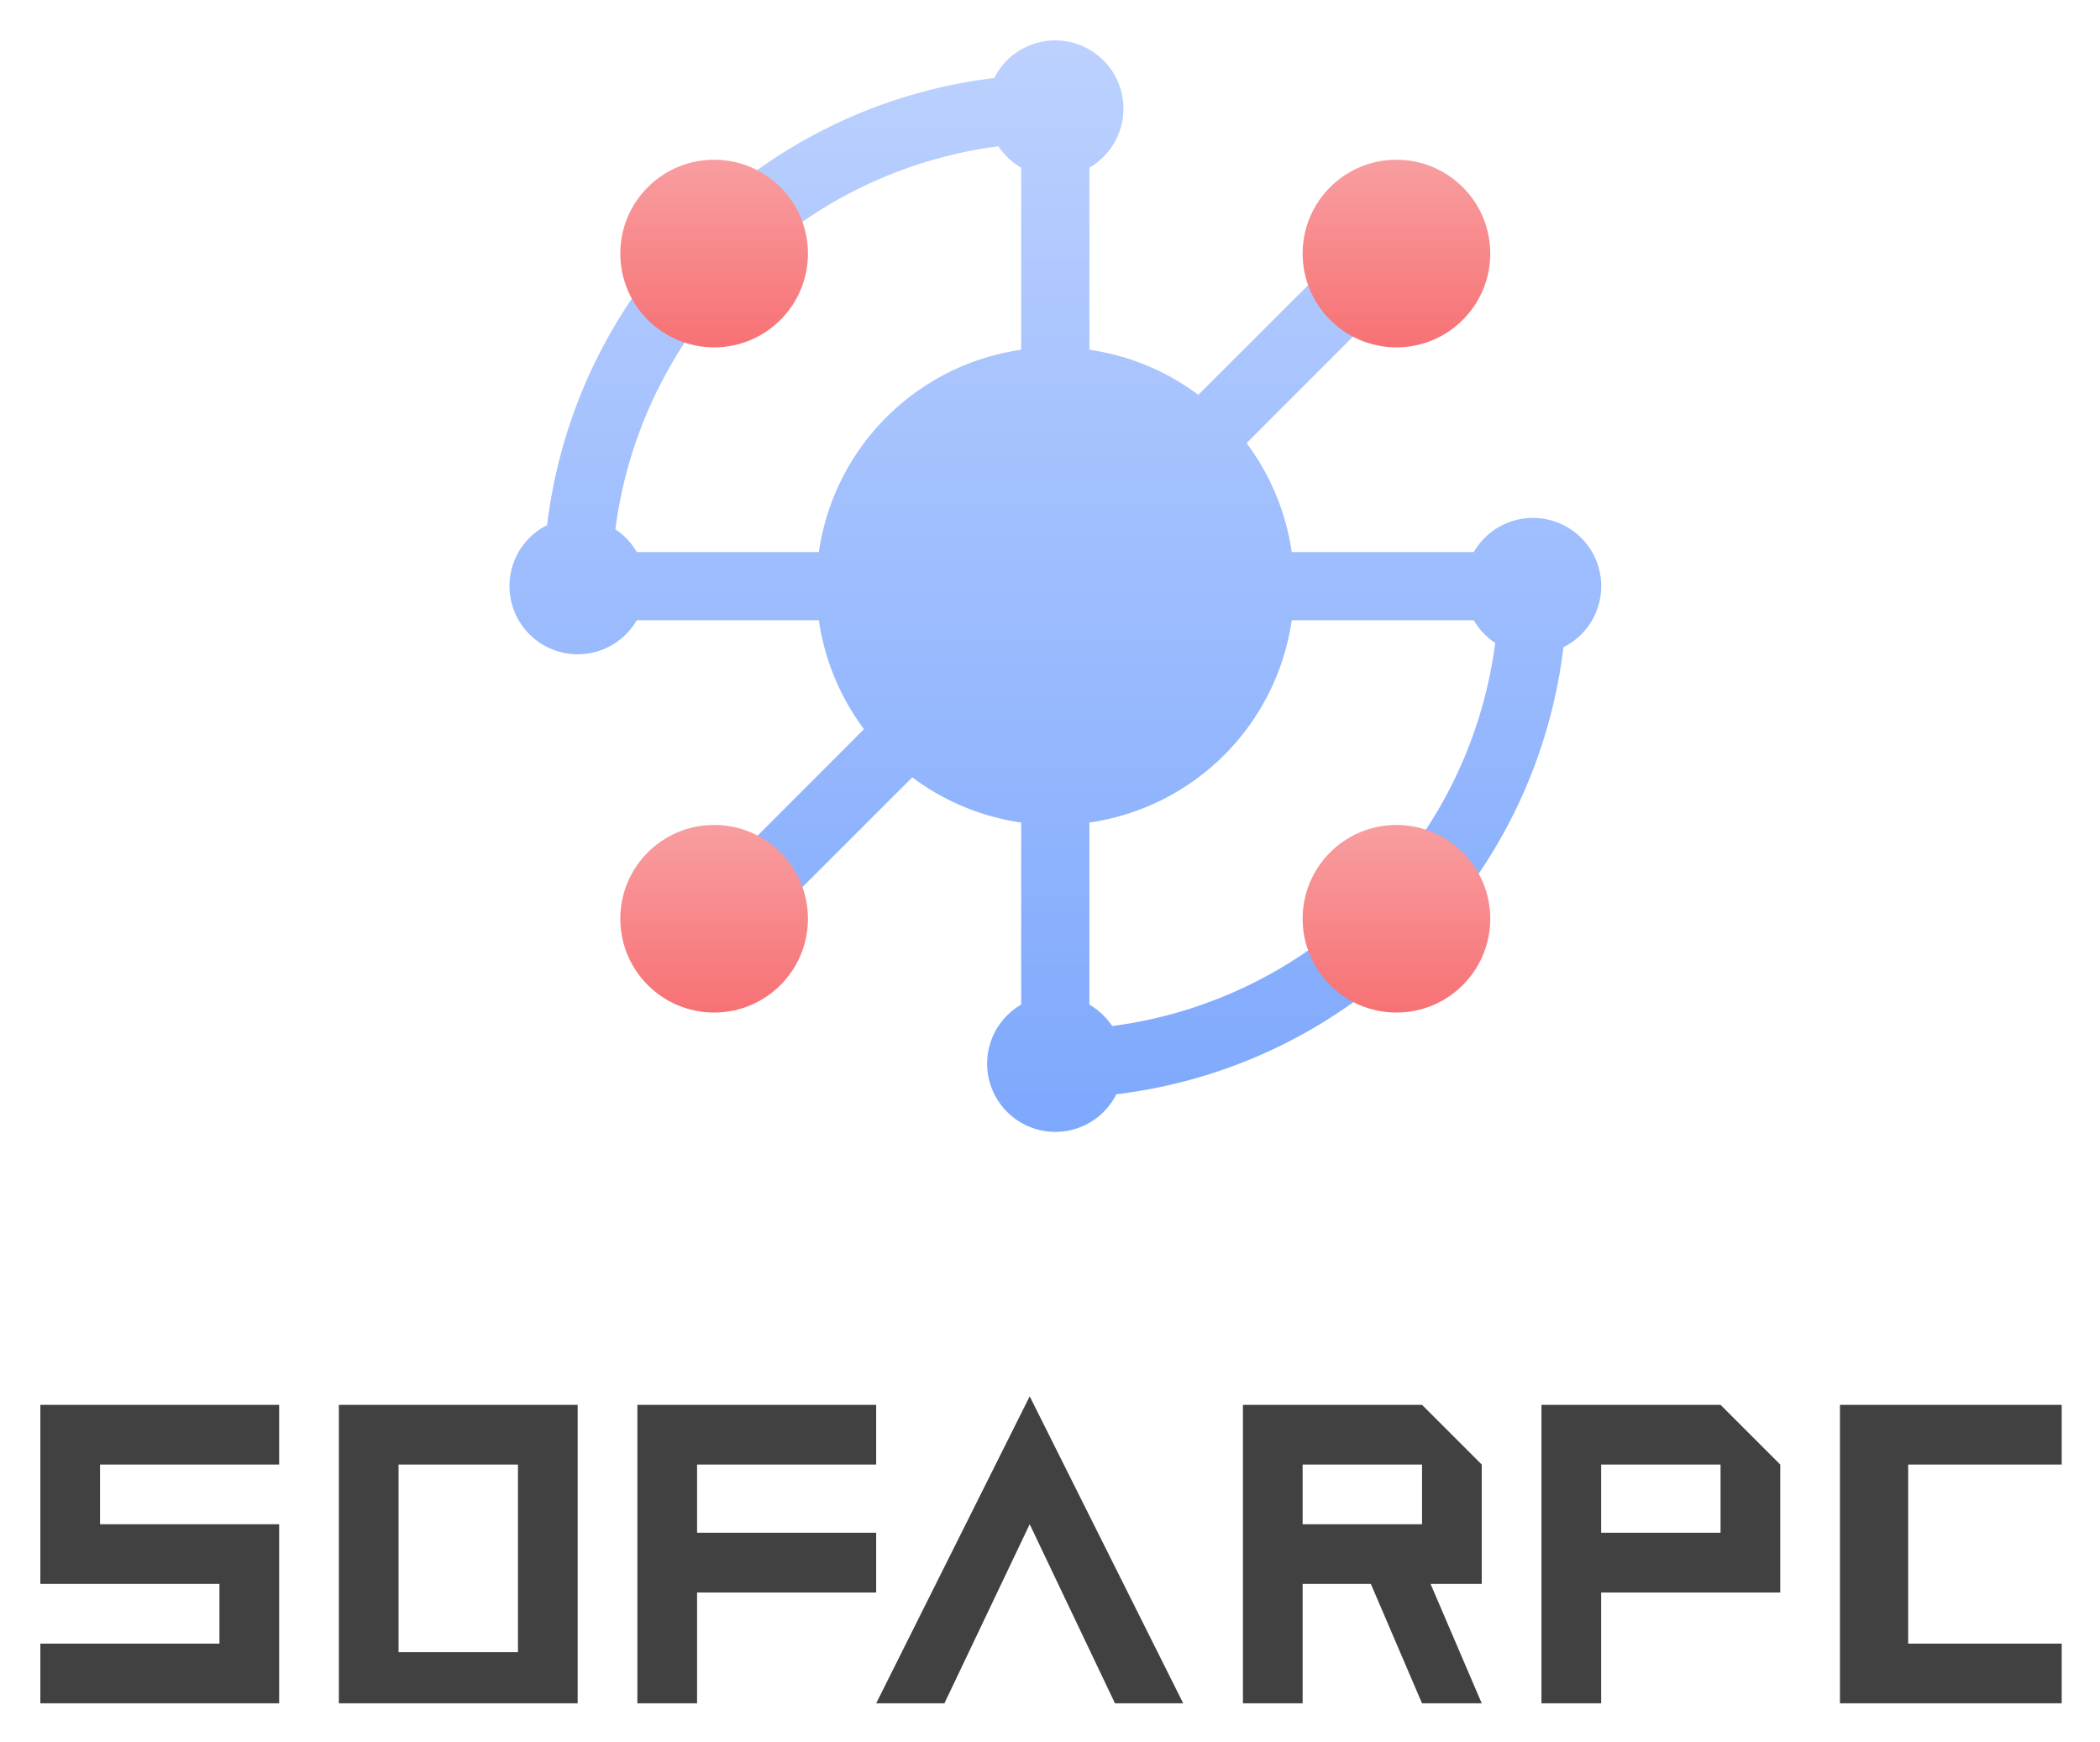 <svg xmlns="http://www.w3.org/2000/svg" role="img" xmlns:xlink="http://www.w3.org/1999/xlink" viewBox="-4.73 -4.73 246.22 204.22"><title>SOFARPC logo</title><defs><linearGradient id="b" x1="119" x2="119" y1="128" gradientUnits="userSpaceOnUse"><stop offset="0" stop-color="#7ea8fd"/><stop offset="1" stop-color="#bcd1fe"/></linearGradient><linearGradient id="a" x1="159" x2="159" y1="114" y2="92" gradientUnits="userSpaceOnUse"><stop offset="0" stop-color="#f77174"/><stop offset="1" stop-color="#f89ea0"/></linearGradient><linearGradient id="c" x1="159" x2="159" y1="36" y2="14" xlink:href="#a"/><linearGradient id="d" x1="79" x2="79" xlink:href="#a"/><linearGradient id="e" x1="79" x2="79" y1="36" y2="14" xlink:href="#a"/></defs><g data-name="图层 2"><g data-name="图层 1"><path fill="url(#b)" fill-rule="evenodd" d="M175 56a8 8 0 0 0-6.93 4h-21.35a28 28 0 0 0-5.29-12.77L160 28.64 154.36 23l-18.59 18.57A28 28 0 0 0 123 36.28V14.93a8 8 0 1 0-11.16-10.51 60 60 0 0 0-52.42 52.42A8 8 0 1 0 69.93 68h21.35a28 28 0 0 0 5.29 12.77L78 99.36l5.64 5.64 18.59-18.58a28 28 0 0 0 12.77 5.3v21.35a8 8 0 1 0 11.16 10.51 60 60 0 0 0 52.42-52.42A8 8 0 0 0 175 56zm-60-19.72A28 28 0 0 0 91.28 60H69.93a8.11 8.11 0 0 0-2.51-2.67 52.06 52.06 0 0 1 44.91-44.91 8.11 8.11 0 0 0 2.67 2.51zm10.67 79.3a8.11 8.11 0 0 0-2.67-2.51V91.72A28 28 0 0 0 146.72 68h21.35a8.11 8.11 0 0 0 2.51 2.67 52.06 52.06 0 0 1-44.91 44.91z"/><circle cx="159" cy="103" r="11" fill="url(#a)"/><circle cx="159" cy="25" r="11" fill="url(#c)"/><circle cx="79" cy="103" r="11" fill="url(#d)"/><circle cx="79" cy="25" r="11" fill="url(#e)"/><path fill="#414141" d="M0 181h21v7H0v7h28v-21H7v-7h21v-7H0v21zm141-21v35h7v-14h8l6 14h7l-6-14h6v-14l-7-7zm21 14h-14v-7h14zm14-14v35h7v-13h21v-15l-7-7zm21 15h-14v-8h14zM35 195h28v-35H35zm7-28h14v22H42zm56 8H77v-8h21v-7H70v35h7v-13h21v-7zm139-8v-7h-26v35h26v-7h-18v-21h18zM98 195h8l10-21 10 21h8l-18-36-18 36z"/></g></g></svg>